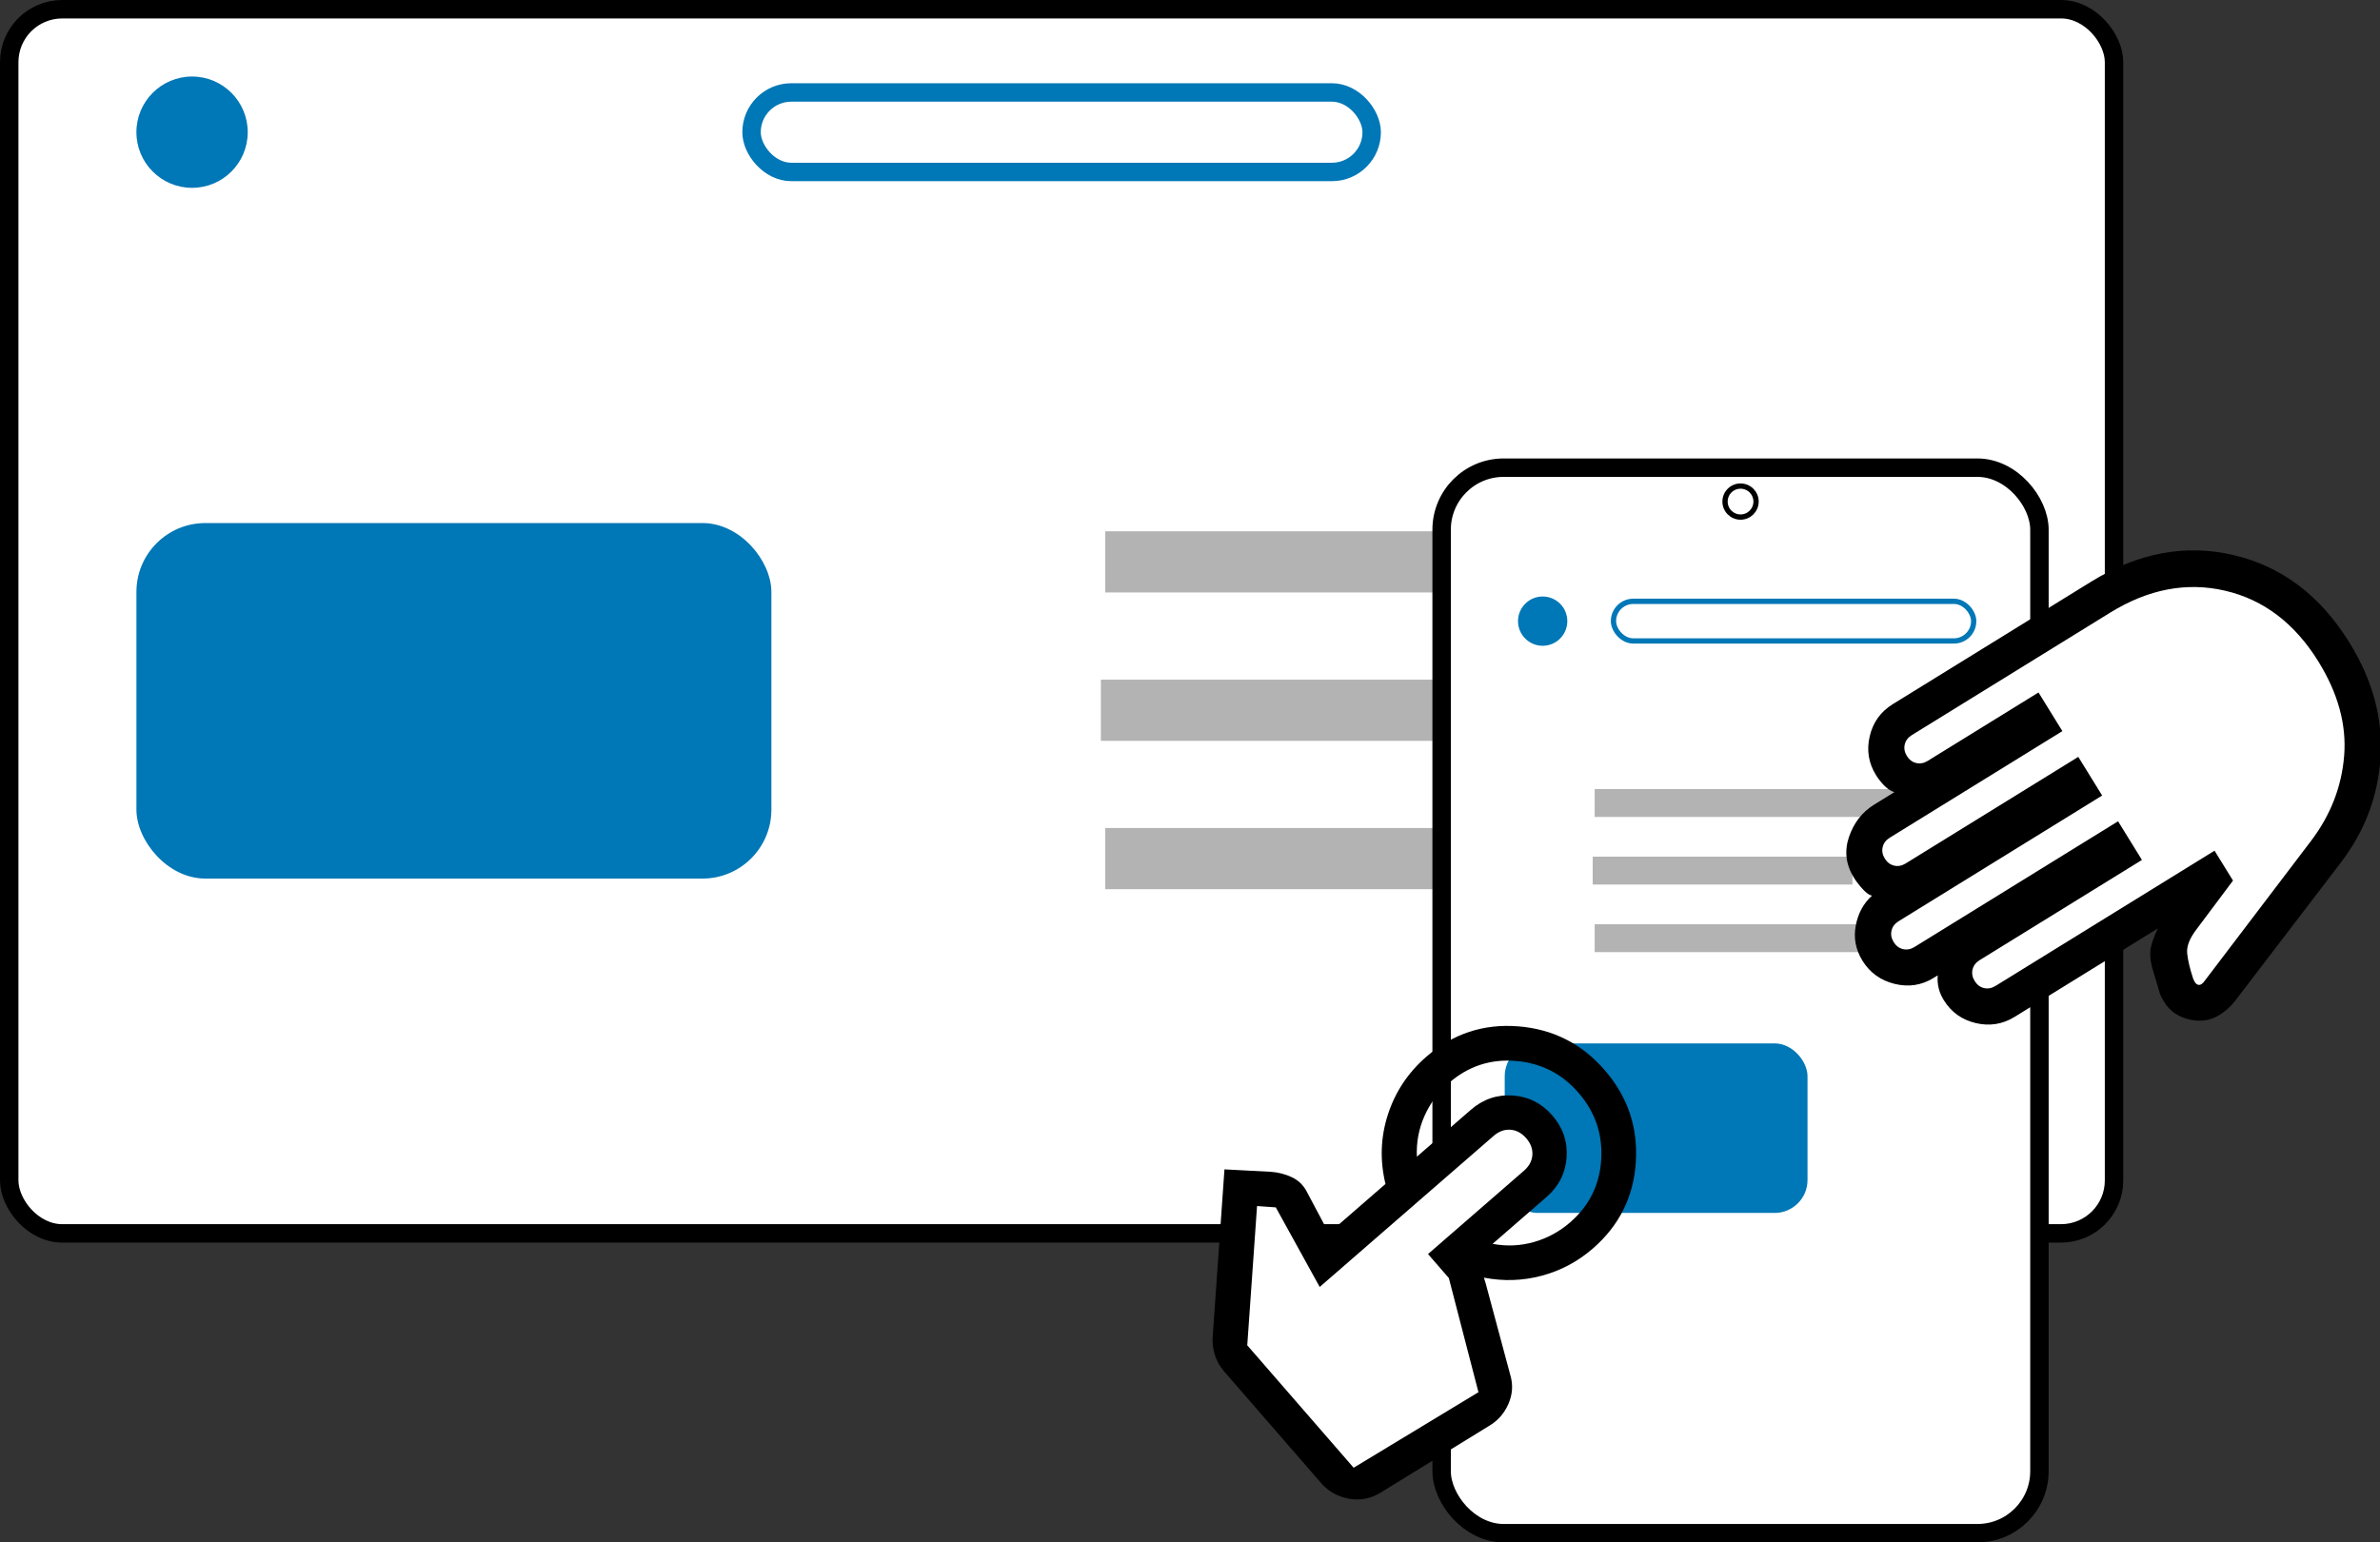 <?xml version="1.0" encoding="UTF-8" standalone="no"?>
<!-- Created with Inkscape (http://www.inkscape.org/) -->

<svg
   width="451.85"
   height="292.871"
   viewBox="0 0 119.552 77.489"
   version="1.1"
   id="svg5"
   xml:space="preserve"
   inkscape:version="1.2.1 (9c6d41e410, 2022-07-14)"
   sodipodi:docname="Design.svg"
   inkscape:export-filename="..\Design.png"
   inkscape:export-xdpi="96"
   inkscape:export-ydpi="96"
   xmlns:inkscape="http://www.inkscape.org/namespaces/inkscape"
   xmlns:sodipodi="http://sodipodi.sourceforge.net/DTD/sodipodi-0.dtd"
   xmlns="http://www.w3.org/2000/svg"
   xmlns:svg="http://www.w3.org/2000/svg"><rect x="0" y="0" width="119.552" height="77.489" fill="#333333" stroke="none"/><sodipodi:namedview
     id="namedview7"
     pagecolor="#ffffff"
     bordercolor="#000000"
     borderopacity="0.25"
     inkscape:showpageshadow="2"
     inkscape:pageopacity="0.0"
     inkscape:pagecheckerboard="0"
     inkscape:deskcolor="#d1d1d1"
     inkscape:document-units="px"
     showgrid="false"
     inkscape:zoom="0.5946522"
     inkscape:cx="788.69632"
     inkscape:cy="4207.5015"
     inkscape:window-width="1920"
     inkscape:window-height="1009"
     inkscape:window-x="-8"
     inkscape:window-y="-8"
     inkscape:window-maximized="1"
     inkscape:current-layer="layer1" /><defs
     id="defs2" /><g
     inkscape:label="Layer 1"
     inkscape:groupmode="layer"
     id="layer1"
     transform="translate(200.376,-633.947)"><g
       id="g2738-1"
       transform="translate(-218.06,-33.511)"><g
         id="g2772-1"
         transform="translate(0.445,15.573)"><rect
           style="fill:#ffffff;fill-opacity:1;stroke:#000000;stroke-width:0.926;stroke-opacity:1"
           id="rect2456-2-8"
           width="105.729"
           height="61.501"
           x="12.585"
           y="626.543"
           ry="2.662"
           transform="translate(5.117,25.806)" /><rect
           style="fill:#0077b6;fill-opacity:1;stroke:none;stroke-width:0.926;stroke-opacity:1"
           id="rect6602-9-9"
           width="31.895"
           height="17.861"
           x="18.975"
           y="652.357"
           ry="3.461"
           transform="translate(5.117,25.806)" /><circle
           style="fill:#0077b6;fill-opacity:1;stroke:none;stroke-width:0.926;stroke-opacity:1"
           id="path6897-4-7"
           cx="21.77"
           cy="632.72"
           r="2.796"
           transform="translate(5.117,25.806)" /><g
           id="g6839-1-5"
           transform="matrix(0.968,0,0,0.968,-2.402,586.623)"
           style="stroke-width:1.033"><rect
             style="fill:#b3b3b3;fill-opacity:1;stroke:none;stroke-width:0.956;stroke-opacity:1"
             id="rect6666-1-7"
             width="43.381"
             height="3.175"
             x="77.642"
             y="94.994" /><rect
             style="fill:#b3b3b3;fill-opacity:1;stroke:none;stroke-width:0.956;stroke-opacity:1"
             id="rect6824-6-4"
             width="29.588"
             height="3.175"
             x="77.419"
             y="102.694" /><rect
             style="fill:#b3b3b3;fill-opacity:1;stroke:none;stroke-width:0.956;stroke-opacity:1"
             id="rect6826-2-7"
             width="41.157"
             height="3.175"
             x="77.642"
             y="110.394" /></g><rect
           style="fill:none;fill-opacity:1;stroke:#0077b6;stroke-width:0.926;stroke-opacity:1"
           id="rect6899-3-3"
           width="31.15"
           height="3.994"
           x="49.874"
           y="630.724"
           ry="1.997"
           transform="translate(5.117,25.806)" /><rect
           style="fill:#ffffff;fill-opacity:1;stroke:#000000;stroke-width:0.926;stroke-dasharray:none;stroke-opacity:1"
           id="rect2419-5"
           width="30.029"
           height="53.531"
           x="89.655"
           y="675.381"
           ry="3.115" /><g
           id="g6839-1-9-2"
           transform="matrix(0.441,0,0,0.441,63.102,649.636)"
           style="stroke-width:2.266"><rect
             style="fill:#b3b3b3;fill-opacity:1;stroke:none;stroke-width:2.098;stroke-opacity:1"
             id="rect6666-1-9-9"
             width="43.381"
             height="3.175"
             x="77.642"
             y="94.994" /><rect
             style="fill:#b3b3b3;fill-opacity:1;stroke:none;stroke-width:2.098;stroke-opacity:1"
             id="rect6824-6-8-1"
             width="29.588"
             height="3.175"
             x="77.419"
             y="102.694" /><rect
             style="fill:#b3b3b3;fill-opacity:1;stroke:none;stroke-width:2.098;stroke-opacity:1"
             id="rect6826-2-5-9"
             width="41.157"
             height="3.175"
             x="77.642"
             y="110.394" /></g><g
           id="g2720-0"
           transform="translate(-0.487)"><circle
             style="fill:#0077b6;fill-opacity:1;stroke:none;stroke-width:0.926;stroke-opacity:1"
             id="path6897-4-9-7"
             cx="95.217"
             cy="683.091"
             r="1.238" /><rect
             style="fill:none;fill-opacity:1;stroke:#0077b6;stroke-width:0.265;stroke-dasharray:none;stroke-opacity:1"
             id="rect6899-3-4-5"
             width="18.095"
             height="1.991"
             x="98.774"
             y="682.095"
             ry="0.996" /></g><g
           id="g5148-5-7"
           transform="matrix(-0.31,-0.502,0.502,-0.31,136.366,822.048)"
           style="stroke-width:1.696"><path
             style="fill:#ffffff;fill-opacity:1;stroke:none;stroke-width:1.571;stroke-opacity:1"
             d="m 189.086,90.138 0.629,-11.484 2.674,-0.865 1.966,0.944 1.337,-4.09 2.36,-1.494 2.674,0.629 0.629,2.124 2.674,0.551 c 0,0 0.708,-1.73 1.966,-0.079 1.258,1.652 2.36,6.371 2.36,6.371 l 2.674,0.315 2.674,-0.236 0.629,26.821 -6.135,6.843 -9.124,3.382 -8.416,-2.753 -7.158,-13.057 -3.146,-9.203 2.124,-1.888 4.405,1.573 2.596,5.034 z"
             id="path5144-1-5" /><path
             d="m 199.804,121.185 q -5.621,0 -9.696,-2.888 -4.074,-2.888 -5.879,-7.684 l -5.26,-13.77 q -0.155,-0.413 -0.232,-0.851 -0.077,-0.438 -0.077,-0.903 0,-1.341 1.031,-2.372 1.031,-1.031 2.372,-1.031 0.31,0 0.593,0.027 0.284,0.027 0.542,0.129 l 1.547,0.413 q 1.031,0.258 1.625,0.696 0.593,0.438 1.315,1.573 V 80.187 q 0,-1.805 1.289,-3.094 1.289,-1.289 3.094,-1.289 0.619,0 1.135,0.18 0.516,0.18 0.928,0.49 v -0.413 q 0,-1.805 1.315,-3.094 1.315,-1.289 3.12,-1.289 1.65,0 2.836,1.083 1.186,1.083 1.444,2.527 0.206,-0.258 0.877,-0.387 0.67,-0.129 1.238,-0.129 1.96,0 3.172,1.47 1.212,1.47 1.212,3.275 v 2.011 q 0.361,-0.309 0.928,-0.438 0.567,-0.129 1.135,-0.129 1.805,0 3.094,1.289 1.289,1.289 1.289,3.094 v 19.855 q 0,7.065 -4.461,11.526 -4.461,4.461 -11.526,4.461 z m 0,-3.094 q 5.776,0 9.335,-3.584 3.558,-3.584 3.558,-9.309 V 85.343 q 0,-0.567 -0.361,-0.928 -0.361,-0.361 -0.928,-0.361 -0.567,0 -0.928,0.361 -0.361,0.361 -0.361,0.928 v 11.088 h -3.868 V 79.154 q 0,-0.567 -0.361,-0.928 -0.361,-0.361 -0.928,-0.361 -0.567,0 -0.928,0.361 -0.361,0.361 -0.361,0.928 v 17.277 h -3.868 V 76.06 q 0,-0.567 -0.361,-0.928 -0.361,-0.361 -0.928,-0.361 -0.567,0 -0.928,0.361 -0.361,0.361 -0.361,0.928 v 20.371 h -3.868 v -16.245 q 0,-0.567 -0.361,-0.928 -0.361,-0.361 -0.928,-0.361 -0.567,0 -0.928,0.361 -0.361,0.361 -0.361,0.928 v 21.918 h -2.991 l -1.908,-4.848 q -0.516,-1.341 -1.315,-1.728 -0.799,-0.387 -2.089,-0.696 -0.516,-0.103 -0.696,0.103 -0.18,0.206 0.027,0.67 l 5.364,13.924 q 1.496,3.868 4.693,6.214 3.197,2.346 7.942,2.346 z"
             id="path4718-3-4"
             style="stroke-width:0.449" /></g><rect
           style="fill:#0077b6;fill-opacity:1;stroke:none;stroke-width:0.926;stroke-opacity:1"
           id="rect6602-9-3-6"
           width="15.21"
           height="8.518"
           x="92.824"
           y="704.305"
           ry="1.651" /><g
           id="g6843-8-0"
           transform="matrix(0.498,0,0,0.498,72.793,626.608)"
           style="stroke-width:2.006"><path
             style="fill:#ffffff;fill-opacity:1;stroke:none;stroke-width:1.858;stroke-opacity:1"
             d="m 38.042,193.993 -11.791,6.007 -5.228,-2.67 -7.786,-9.121 -1.001,-6.452 1.112,-11.012 5.006,-0.111 3.782,6.452 18.242,-14.016 4.561,2.113 -0.667,4.672 -7.786,7.008 v 5.117 l 2.892,10.79 z"
             id="path6660-6-2" /><path
             id="path2925-9-9"
             style="stroke-width:0.531"
             d="m 50.303,158.708 c -2.317,-2.667 -5.227,-4.137 -8.73,-4.411 -3.503,-0.274 -6.588,0.748 -9.255,3.065 -1.846,1.604 -3.139,3.549 -3.878,5.836 -0.739,2.287 -0.82,4.62 -0.244,7 l -5.715,4.964 -2.187,-4.116 c -0.337,-0.684 -0.839,-1.187 -1.504,-1.509 -0.665,-0.322 -1.381,-0.51 -2.148,-0.564 l -4.688,-0.247 -1.19,16.923 c -0.042,0.602 0.032,1.206 0.224,1.811 0.191,0.605 0.503,1.157 0.936,1.655 l 9.776,11.254 c 0.738,0.85 1.671,1.376 2.799,1.579 1.128,0.203 2.18,0.009 3.158,-0.583 l 10.958,-6.742 c 0.889,-0.515 1.546,-1.253 1.972,-2.214 0.425,-0.961 0.494,-1.933 0.205,-2.916 l -2.486,-9.256 c -0.069,-0.197 -0.125,-0.38 -0.168,-0.548 -0.004,-0.013 -0.009,-0.026 -0.013,-0.04 1.973,0.381 3.916,0.318 5.828,-0.192 1.921,-0.512 3.643,-1.429 5.167,-2.753 2.667,-2.317 4.11,-5.229 4.329,-8.736 0.219,-3.507 -0.83,-6.594 -3.147,-9.261 z m -2.638,2.291 c 1.68,1.934 2.445,4.176 2.293,6.724 -0.152,2.549 -1.195,4.663 -3.129,6.343 -1.084,0.942 -2.307,1.606 -3.669,1.992 -1.362,0.386 -2.749,0.446 -4.161,0.182 l 5.451,-4.735 c 1.231,-1.069 1.902,-2.398 2.014,-3.986 0.112,-1.588 -0.367,-2.998 -1.436,-4.229 -1.069,-1.231 -2.398,-1.902 -3.986,-2.014 -1.588,-0.112 -2.998,0.367 -4.229,1.436 l -5.451,4.735 c -0.064,-1.435 0.19,-2.8 0.762,-4.095 0.573,-1.294 1.401,-2.412 2.486,-3.354 1.934,-1.68 4.174,-2.418 6.719,-2.211 2.545,0.206 4.657,1.277 6.337,3.211 z m -5.276,4.583 c 0.458,0.528 0.666,1.092 0.624,1.695 -0.042,0.602 -0.327,1.133 -0.855,1.591 l -9.672,8.401 2.1,2.418 2.988,11.52 -12.589,7.619 -10.731,-12.353 0.987,-14.048 1.89,0.133 4.43,8.03 17.541,-15.237 c 0.528,-0.458 1.092,-0.666 1.695,-0.624 0.602,0.042 1.133,0.327 1.591,0.855 z" /></g><circle
           style="fill:#ffffff;fill-opacity:1;stroke:#000000;stroke-width:0.265;stroke-dasharray:none;stroke-opacity:1"
           id="path2591-9-2"
           cx="104.67"
           cy="677.084"
           r="0.779" /></g></g></g></svg>
